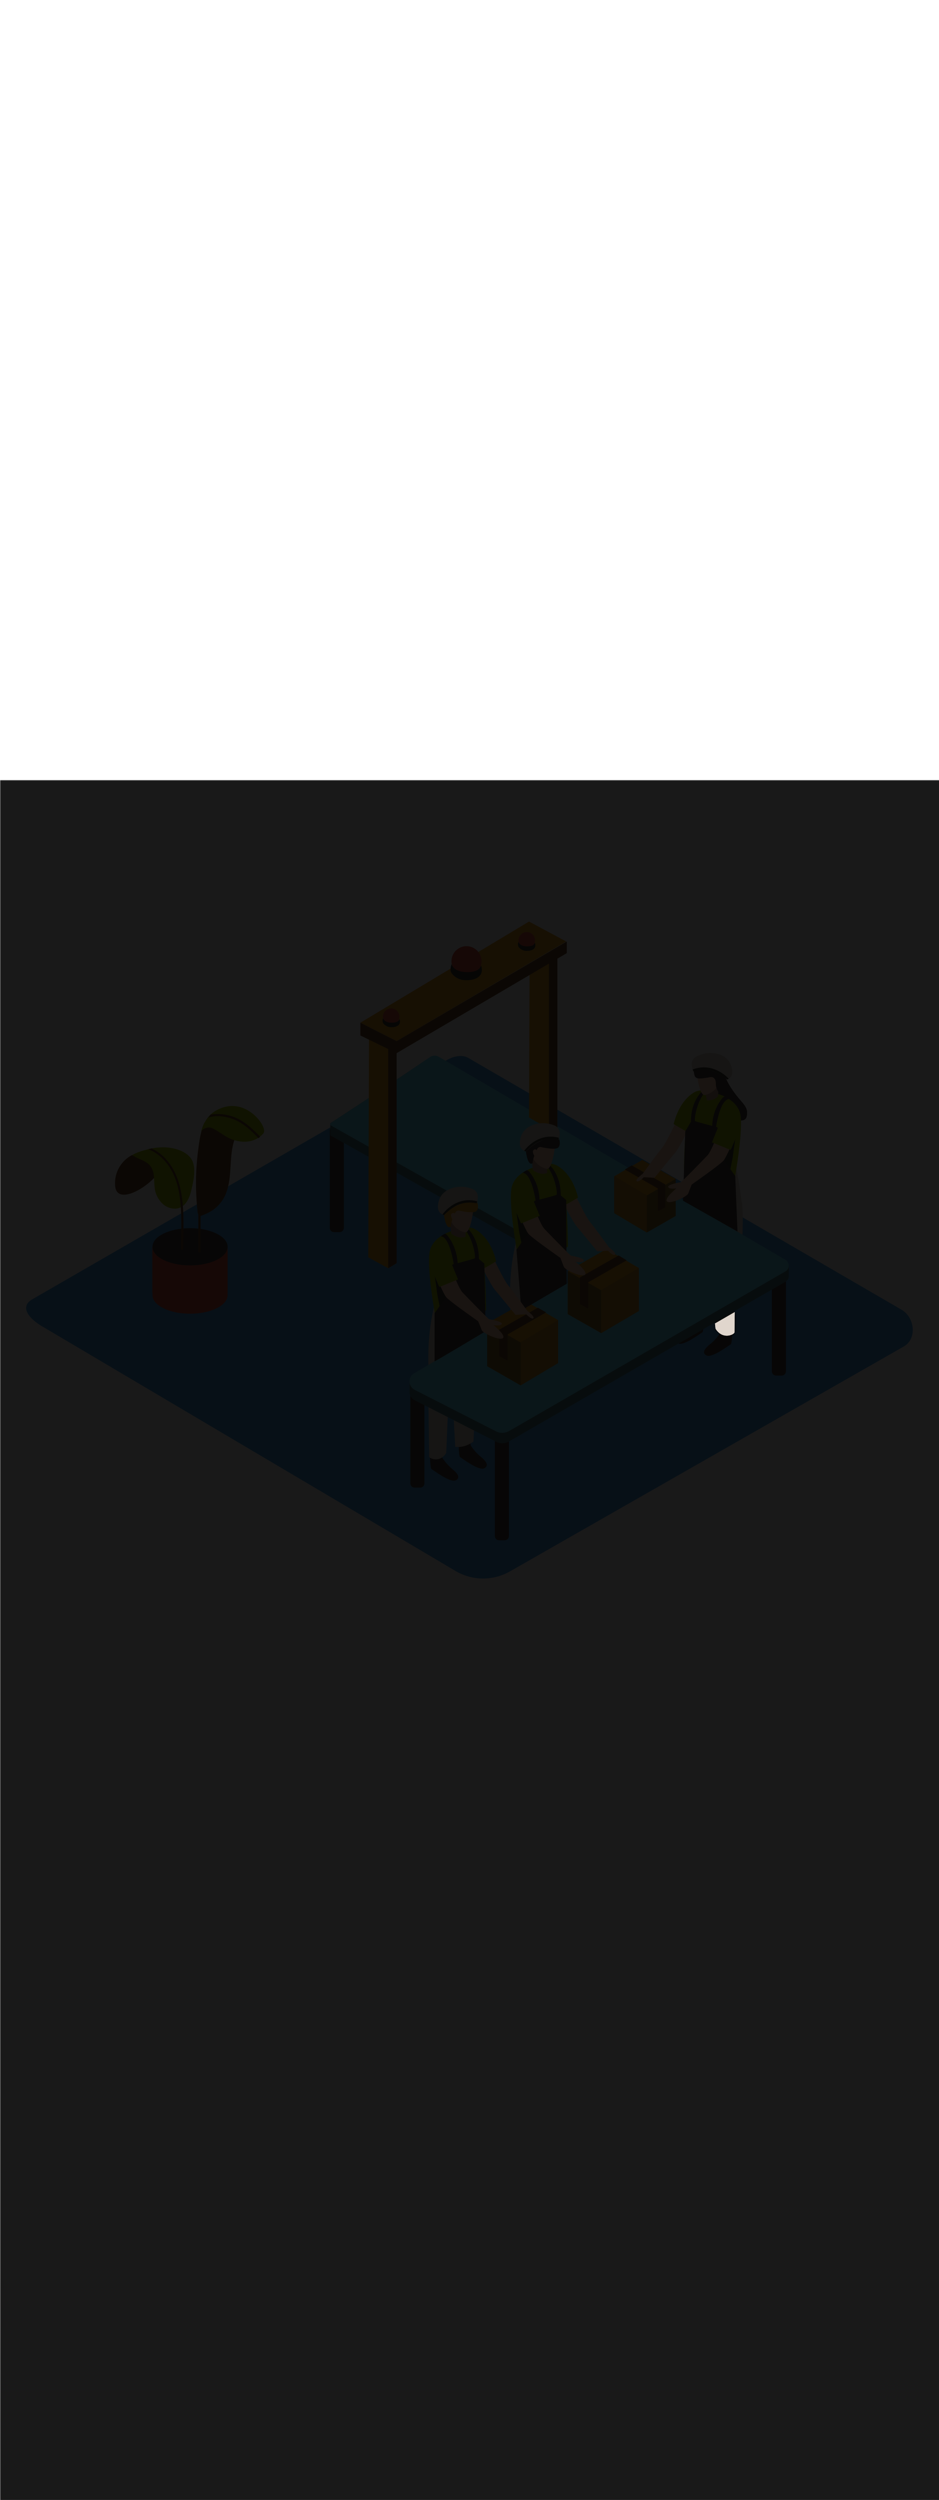 <ns0:svg xmlns:ns0="http://www.w3.org/2000/svg" version="1.1" id="Layer_1" x="0px" y="0px" viewBox="0 0 500 500" style="width: 188px;" xml:space="preserve" data-imageid="factory-worker-58" imageName="Factory Worker" class="illustrations_image"><ns0:defs><ns0:mask id="spotlight-mask"><ns0:rect x="0" y="0" width="100%" height="100%" fill="white" opacity="0.9" /><ns0:style type="text/css" fill="black" /><ns0:style type="text/css" style="" fill="black" /><ns0:path class="st2_factory-worker-58" d="M 380.736 289.238 L 380.781 289.657 L 380.825 290.076 L 380.914 290.914 L 380.958 291.334 L 381.003 291.753 L 381.01 291.801 L 381.023 291.849 L 381.04 291.895 L 381.061 291.939 L 381.083 291.976 L 381.083 291.976 L 381.196 292.146 L 381.201 292.154 L 381.315 292.319 L 381.32 292.327 L 381.435 292.486 L 381.441 292.494 L 381.556 292.648 L 381.562 292.656 L 381.678 292.805 L 381.685 292.813 L 381.802 292.957 L 381.808 292.965 L 381.926 293.104 L 381.933 293.112 L 382.052 293.247 L 382.059 293.254 L 382.178 293.384 L 382.186 293.392 L 382.306 293.516 L 382.313 293.524 L 382.434 293.644 L 382.442 293.652 L 382.563 293.767 L 382.571 293.775 L 382.693 293.885 L 382.701 293.893 L 382.823 293.999 L 382.832 294.007 L 382.954 294.109 L 382.963 294.116 L 383.086 294.213 L 383.095 294.22 L 383.219 294.314 L 383.228 294.321 L 383.352 294.41 L 383.361 294.417 L 383.485 294.502 L 383.495 294.508 L 383.619 294.589 L 383.629 294.595 L 383.753 294.672 L 383.763 294.678 L 383.887 294.751 L 383.898 294.757 L 384.022 294.826 L 384.032 294.832 L 384.157 294.898 L 384.167 294.903 L 384.292 294.965 L 384.302 294.97 L 384.427 295.028 L 384.437 295.033 L 384.562 295.087 L 384.573 295.092 L 384.697 295.143 L 384.708 295.147 L 384.832 295.195 L 384.842 295.199 L 384.966 295.243 L 384.977 295.247 L 385.1 295.288 L 385.111 295.291 L 385.235 295.329 L 385.245 295.332 L 385.368 295.366 L 385.379 295.369 L 385.502 295.401 L 385.512 295.404 L 385.634 295.432 L 385.645 295.434 L 385.767 295.46 L 385.777 295.462 L 385.898 295.485 L 385.909 295.487 L 386.029 295.506 L 386.04 295.508 L 386.159 295.525 L 386.17 295.527 L 386.289 295.541 L 386.299 295.542 L 386.417 295.554 L 386.428 295.555 L 386.545 295.564 L 386.555 295.565 L 386.672 295.572 L 386.682 295.572 L 386.798 295.577 L 386.808 295.577 L 386.923 295.579 L 386.933 295.579 L 387.047 295.579 L 387.056 295.579 L 387.169 295.577 L 387.179 295.577 L 387.291 295.572 L 387.3 295.572 L 387.411 295.566 L 387.42 295.565 L 387.53 295.557 L 387.539 295.556 L 387.648 295.546 L 387.657 295.545 L 387.764 295.533 L 387.773 295.532 L 387.879 295.518 L 387.888 295.517 L 387.993 295.501 L 388.001 295.5 L 388.105 295.483 L 388.113 295.481 L 388.215 295.463 L 388.223 295.461 L 388.324 295.441 L 388.332 295.439 L 388.432 295.418 L 388.44 295.416 L 388.537 295.393 L 388.545 295.391 L 388.641 295.367 L 388.649 295.365 L 388.744 295.34 L 388.751 295.338 L 388.844 295.311 L 388.852 295.309 L 388.943 295.282 L 388.951 295.279 L 389.04 295.251 L 389.047 295.249 L 389.135 295.219 L 389.143 295.217 L 389.229 295.187 L 389.236 295.184 L 389.32 295.153 L 389.327 295.15 L 389.409 295.119 L 389.416 295.116 L 389.497 295.084 L 389.504 295.081 L 389.582 295.048 L 389.589 295.045 L 389.665 295.011 L 389.672 295.008 L 389.746 294.975 L 389.753 294.971 L 389.825 294.937 L 389.832 294.934 L 389.902 294.899 L 389.909 294.896 L 389.977 294.861 L 389.984 294.858 L 390.049 294.823 L 390.056 294.819 L 390.12 294.784 L 390.127 294.78 L 390.188 294.745 L 390.195 294.741 L 390.253 294.706 L 390.261 294.702 L 390.317 294.667 L 390.324 294.662 L 390.378 294.628 L 390.385 294.623 L 390.437 294.588 L 390.445 294.583 L 390.493 294.549 L 390.501 294.543 L 390.547 294.51 L 390.556 294.503 L 390.599 294.47 L 390.608 294.463 L 390.649 294.431 L 390.658 294.423 L 390.696 294.391 L 390.707 294.382 L 390.742 294.351 L 390.752 294.341 L 390.785 294.311 L 390.796 294.299 L 390.826 294.27 L 390.839 294.257 L 390.865 294.228 L 390.879 294.212 L 390.902 294.185 L 390.917 294.166 L 390.938 294.14 L 390.954 294.117 L 390.972 294.091 L 390.99 294.063 L 391.004 294.039 L 391.023 294.004 L 391.034 293.981 L 391.054 293.936 L 391.062 293.914 L 391.08 293.856 L 391.084 293.836 L 391.092 293.799 L 391.096 293.762 L 391.098 293.743 L 391.1 293.702 L 391.1 293.684 L 391.1 293.65 L 391.101 293.602 L 391.101 293.539 L 391.102 293.462 L 391.103 293.371 L 391.104 293.266 L 391.106 293.147 L 391.107 293.016 L 391.109 292.871 L 391.111 292.713 L 391.113 292.542 L 391.115 292.358 L 391.117 292.163 L 391.12 291.955 L 391.122 291.735 L 391.125 291.503 L 391.128 291.26 L 391.131 291.005 L 391.134 290.739 L 391.138 290.462 L 391.141 290.175 L 391.145 289.876 L 391.149 289.568 L 391.153 289.249 L 391.157 288.92 L 391.161 288.581 L 391.165 288.233 L 391.17 287.875 L 391.174 287.509 L 391.179 287.133 L 391.184 286.748 L 391.189 286.354 L 391.194 285.953 L 391.199 285.543 L 391.205 285.125 L 391.21 284.699 L 391.216 284.265 L 391.221 283.824 L 391.227 283.376 L 391.231 283.042 L 390.219 283.627 L 388.733 284.485 L 385.761 286.2 L 384.275 287.057 L 382.789 287.915 L 381.303 288.772 L 380.722 289.108 L 380.736 289.238 Z" id="element_132" fill="black" /><ns0:path class="st2_factory-worker-58" d="M 380.736 289.238 L 380.781 289.657 L 380.825 290.076 L 380.914 290.914 L 380.958 291.334 L 381.003 291.753 L 381.01 291.801 L 381.023 291.849 L 381.04 291.895 L 381.061 291.939 L 381.083 291.976 L 381.083 291.976 L 381.196 292.146 L 381.201 292.154 L 381.315 292.319 L 381.32 292.327 L 381.435 292.486 L 381.441 292.494 L 381.556 292.648 L 381.562 292.656 L 381.678 292.805 L 381.685 292.813 L 381.802 292.957 L 381.808 292.965 L 381.926 293.104 L 381.933 293.112 L 382.052 293.247 L 382.059 293.254 L 382.178 293.384 L 382.186 293.392 L 382.306 293.516 L 382.313 293.524 L 382.434 293.644 L 382.442 293.652 L 382.563 293.767 L 382.571 293.775 L 382.693 293.885 L 382.701 293.893 L 382.823 293.999 L 382.832 294.007 L 382.954 294.109 L 382.963 294.116 L 383.086 294.213 L 383.095 294.22 L 383.219 294.314 L 383.228 294.321 L 383.352 294.41 L 383.361 294.417 L 383.485 294.502 L 383.495 294.508 L 383.619 294.589 L 383.629 294.595 L 383.753 294.672 L 383.763 294.678 L 383.887 294.751 L 383.898 294.757 L 384.022 294.826 L 384.032 294.832 L 384.157 294.898 L 384.167 294.903 L 384.292 294.965 L 384.302 294.97 L 384.427 295.028 L 384.437 295.033 L 384.562 295.087 L 384.573 295.092 L 384.697 295.143 L 384.708 295.147 L 384.832 295.195 L 384.842 295.199 L 384.966 295.243 L 384.977 295.247 L 385.1 295.288 L 385.111 295.291 L 385.235 295.329 L 385.245 295.332 L 385.368 295.366 L 385.379 295.369 L 385.502 295.401 L 385.512 295.404 L 385.634 295.432 L 385.645 295.434 L 385.767 295.46 L 385.777 295.462 L 385.898 295.485 L 385.909 295.487 L 386.029 295.506 L 386.04 295.508 L 386.159 295.525 L 386.17 295.527 L 386.289 295.541 L 386.299 295.542 L 386.417 295.554 L 386.428 295.555 L 386.545 295.564 L 386.555 295.565 L 386.672 295.572 L 386.682 295.572 L 386.798 295.577 L 386.808 295.577 L 386.923 295.579 L 386.933 295.579 L 387.047 295.579 L 387.056 295.579 L 387.169 295.577 L 387.179 295.577 L 387.291 295.572 L 387.3 295.572 L 387.411 295.566 L 387.42 295.565 L 387.53 295.557 L 387.539 295.556 L 387.648 295.546 L 387.657 295.545 L 387.764 295.533 L 387.773 295.532 L 387.879 295.518 L 387.888 295.517 L 387.993 295.501 L 388.001 295.5 L 388.105 295.483 L 388.113 295.481 L 388.215 295.463 L 388.223 295.461 L 388.324 295.441 L 388.332 295.439 L 388.432 295.418 L 388.44 295.416 L 388.537 295.393 L 388.545 295.391 L 388.641 295.367 L 388.649 295.365 L 388.744 295.34 L 388.751 295.338 L 388.844 295.311 L 388.852 295.309 L 388.943 295.282 L 388.951 295.279 L 389.04 295.251 L 389.047 295.249 L 389.135 295.219 L 389.143 295.217 L 389.229 295.187 L 389.236 295.184 L 389.32 295.153 L 389.327 295.15 L 389.409 295.119 L 389.416 295.116 L 389.497 295.084 L 389.504 295.081 L 389.582 295.048 L 389.589 295.045 L 389.665 295.011 L 389.672 295.008 L 389.746 294.975 L 389.753 294.971 L 389.825 294.937 L 389.832 294.934 L 389.902 294.899 L 389.909 294.896 L 389.977 294.861 L 389.984 294.858 L 390.049 294.823 L 390.056 294.819 L 390.12 294.784 L 390.127 294.78 L 390.188 294.745 L 390.195 294.741 L 390.253 294.706 L 390.261 294.702 L 390.317 294.667 L 390.324 294.662 L 390.378 294.628 L 390.385 294.623 L 390.437 294.588 L 390.445 294.583 L 390.493 294.549 L 390.501 294.543 L 390.547 294.51 L 390.556 294.503 L 390.599 294.47 L 390.608 294.463 L 390.649 294.431 L 390.658 294.423 L 390.696 294.391 L 390.707 294.382 L 390.742 294.351 L 390.752 294.341 L 390.785 294.311 L 390.796 294.299 L 390.826 294.27 L 390.839 294.257 L 390.865 294.228 L 390.879 294.212 L 390.902 294.185 L 390.917 294.166 L 390.938 294.14 L 390.954 294.117 L 390.972 294.091 L 390.99 294.063 L 391.004 294.039 L 391.023 294.004 L 391.034 293.981 L 391.054 293.936 L 391.062 293.914 L 391.08 293.856 L 391.084 293.836 L 391.092 293.799 L 391.096 293.762 L 391.098 293.743 L 391.1 293.702 L 391.1 293.684 L 391.1 293.65 L 391.101 293.602 L 391.101 293.539 L 391.102 293.462 L 391.103 293.371 L 391.104 293.266 L 391.106 293.147 L 391.107 293.016 L 391.109 292.871 L 391.111 292.713 L 391.113 292.542 L 391.115 292.358 L 391.117 292.163 L 391.12 291.955 L 391.122 291.735 L 391.125 291.503 L 391.128 291.26 L 391.131 291.005 L 391.134 290.739 L 391.138 290.462 L 391.141 290.175 L 391.145 289.876 L 391.149 289.568 L 391.153 289.249 L 391.157 288.92 L 391.161 288.581 L 391.165 288.233 L 391.17 287.875 L 391.174 287.509 L 391.179 287.133 L 391.184 286.748 L 391.189 286.354 L 391.194 285.953 L 391.199 285.543 L 391.205 285.125 L 391.21 284.699 L 391.216 284.265 L 391.221 283.824 L 391.227 283.376 L 391.231 283.042 L 390.219 283.627 L 388.733 284.485 L 385.761 286.2 L 384.275 287.057 L 382.789 287.915 L 381.303 288.772 L 380.722 289.108 L 380.736 289.238 Z" id="element_132" style="" fill="black" /></ns0:mask></ns0:defs><ns0:style type="text/css">
	.st0_factory-worker-58{fill:#4AA4E8;}
	.st1_factory-worker-58{fill:#473E39;}
	.st2_factory-worker-58{fill:#E0D6CD;}
	.st3_factory-worker-58{opacity:0.63;fill:url(#SVGID_1_);enable-background:new    ;}
	.st4_factory-worker-58{fill:#68E1FD;}
	.st5_factory-worker-58{opacity:0.61;fill:#3A3935;enable-background:new    ;}
	.st6_factory-worker-58{fill:#EDA421;}
	.st7_factory-worker-58{fill:#754C24;}
	.st8_factory-worker-58{fill:#E05342;}
	.st9_factory-worker-58{fill:#3A3935;}
	.st10_factory-worker-58{opacity:0.63;fill:url(#SVGID_00000002357216511214276740000009219274794042331277_);enable-background:new    ;}
	.st11_factory-worker-58{opacity:0.5;fill:#3A3935;enable-background:new    ;}
	.st12_factory-worker-58{opacity:0.2;fill:#3A3935;enable-background:new    ;}
	.st13_factory-worker-58{opacity:0.63;fill:url(#SVGID_00000062879558210823061030000003876816625058579846_);enable-background:new    ;}
	.st14_factory-worker-58{opacity:0.63;fill:url(#SVGID_00000107563316759563581290000009093506711244094644_);enable-background:new    ;}
	.st15_factory-worker-58{fill:#FFC8A9;}
	.st16_factory-worker-58{fill:#A2C609;}
	.st17_factory-worker-58{opacity:0.3;fill:#3A3935;enable-background:new    ;}
	.st18_factory-worker-58{opacity:0.63;fill:url(#SVGID_00000084514778806881865860000017573732512895611789_);enable-background:new    ;}
</ns0:style>
<ns0:path id="field_factory-worker-58" class="st0_factory-worker-58" d="M243,421L23.1,291c-7-3.9-13-10.4-6.2-14.6l220.7-127.2c3.3-2.1,8.3-3.4,11.7-1.4l230.8,134&#10;&#09;c7,4.1,8.3,15.4,1.2,19.5L272,420.7C263.1,426,252,426.1,243,421z" />
<ns0:g id="factory-workers_factory-worker-58">
	<ns0:path class="st1_factory-worker-58" d="M367.8,275.6c0,0,1.1,11,0.5,12.2c-1.4,2.3-3.2,4.3-5.3,5.9c-2.1,1.7-4.9,4.5-1.9,6s12-5.5,12.9-5.9&#10;&#09;&#09;s1-12.4,1-12.4" />
	<ns0:path class="st1_factory-worker-58" d="M383,282c0,0,1.1,11,0.5,12.2c-1.5,2.2-3.3,4.3-5.4,5.9c-2.1,1.7-4.9,4.5-1.9,6s12-5.5,12.9-5.9s1-12.4,1-12.4&#10;&#09;&#09;" />
	<ns0:path class="st2_factory-worker-58" d="M390.9,234.7c0.2,5,0.2,10.1-0.1,15.4c0,0.4,0.1,0.8,0.4,1.1c-0.3,17.3-0.6,42.1-0.6,42.5c0,0.6-5.4,3.7-9.1-2&#10;&#09;&#09;l-4.4-41.5l-0.4,38.2c0,0-6,3.5-9.6-2.8l-2.7-57.9L390.9,234.7z" />
	<ns0:path class="st1_factory-worker-58" d="M371.8,267.1c0,0,1.1,11,0.5,12.2c-1.5,2.3-3.3,4.3-5.3,6c-2.1,1.7-4.9,4.5-1.9,6s12-5.5,12.9-5.9&#10;&#09;&#09;s1-12.4,1-12.4" />
	<ns0:path class="st2_factory-worker-58" d="M380.7,278l2.5-46.6l1.8,43.8c2.2-1.5,4.4-2.9,6.5-4.5c1.1-5.9,2.3-11.8,3.4-17.7c0.3-9.4,1.1-18.9,0.2-28.3&#10;&#09;&#09;l-26.9-5.4l2.7,57.9c2,1.5,4.3,2.5,6.8,2.8C378.7,279.3,379.7,278.7,380.7,278z" />
	<ns0:path class="st1_factory-worker-58" d="M295.1,305.9c0,0-1.1,11-0.5,12.2c1.5,2.2,3.3,4.2,5.3,5.9c2.1,1.7,4.9,4.5,1.9,6s-12-5.5-12.9-5.9&#10;&#09;&#09;s-1-12.3-1-12.3" />
	<ns0:path class="st1_factory-worker-58" d="M280,312.2c0,0-1.1,11-0.5,12.2c1.5,2.3,3.3,4.3,5.3,6c2.1,1.7,4.9,4.5,1.9,6s-12-5.5-12.9-5.9s-1-12.3-1-12.3&#10;&#09;&#09;" />
	<ns0:path class="st2_factory-worker-58" d="M271.7,267.6c-0.2,5,0.2,7.5,0.5,12.8c0,0.4-0.1,0.8-0.4,1.1c0.3,17.3,0.6,42.1,0.6,42.5c0,0.6,5.4,3.7,9.1-2&#10;&#09;&#09;l2.2-51.8l2.6,48.5c3.5,0.4,6.9-0.7,9.7-2.8l2.7-57.9L271.7,267.6z" />
	
		<ns0:linearGradient id="SVGID_1_-factory-worker-58" gradientUnits="userSpaceOnUse" x1="227.899" y1="97.151" x2="407.789" y2="216.521" gradientTransform="matrix(1 0 0 -1 0 502)">
		<ns0:stop offset="0" style="stop-color:#4AA4E8;stop-opacity:0" />
		<ns0:stop offset="0.99" style="stop-color:#754C24" />
	</ns0:linearGradient>
	<ns0:polyline class="st3_factory-worker-58" points="219.4,375.8 268.5,404.5 417.4,313.8 368.6,286.5 &#09;" />
	<ns0:path class="st1_factory-worker-58" d="M251.2,341.9c0,0-1.1,11-0.5,12.2c1.5,2.2,3.3,4.3,5.3,5.9c2.1,1.7,4.9,4.5,1.9,6.1s-12-5.5-12.9-5.9&#10;&#09;&#09;s-0.9-12.3-0.9-12.3" />
	<ns0:path class="st1_factory-worker-58" d="M236,348.3c0,0-1.1,11-0.5,12.2c1.5,2.3,3.3,4.3,5.3,6c2.1,1.7,4.9,4.5,1.9,6s-12-5.5-12.9-5.9s-1-12.3-1-12.3&#10;&#09;&#09;" />
	<ns0:path class="st2_factory-worker-58" d="M228.2,301c-0.2,5-0.2,10.1,0.1,15.4c0,0.4-0.1,0.8-0.4,1.1c0.3,17.3,0.6,42.1,0.6,42.5c0,0.6,5.4,3.7,9.1-2&#10;&#09;&#09;l2.2-51.8l2.6,48.5c3.5,0.4,6.9-0.7,9.7-2.8l2.7-57.9L228.2,301z" />
	<ns0:path class="st1_factory-worker-58" d="M177.9,184.2h2.9c1.3,0,2.3,1,2.3,2.3v51.7c0,1.3-1,2.3-2.3,2.3h-2.9c-1.3,0-2.3-1-2.3-2.3v-51.7&#10;&#09;&#09;C175.6,185.2,176.6,184.2,177.9,184.2z" />
	<ns0:path class="st1_factory-worker-58" d="M220.8,320.1h2.9c1.3,0,2.3,1,2.3,2.3v51.7c0,1.3-1,2.3-2.3,2.3h-2.9c-1.3,0-2.3-1-2.3-2.3v-51.7&#10;&#09;&#09;C218.4,321.2,219.5,320.1,220.8,320.1z" />
	<ns0:path class="st1_factory-worker-58" d="M265.8,344.9h2.9c1.3,0,2.3,1,2.3,2.3v54.9c0,1.3-1,2.3-2.3,2.3h-2.9c-1.3,0-2.3-1-2.3-2.3v-54.9&#10;&#09;&#09;C263.5,346,264.5,344.9,265.8,344.9z" />
	<ns0:path class="st1_factory-worker-58" d="M413.3,257.3h2.9c1.3,0,2.3,1,2.3,2.3v54.9c0,1.3-1,2.3-2.3,2.3h-2.9c-1.3,0-2.3-1-2.3-2.3v-54.9&#10;&#09;&#09;C411,258.3,412,257.3,413.3,257.3z" />
	<ns0:polygon class="st4_factory-worker-58 targetColor" points="420,258.2 420,263.6 417.4,265.6 416.4,259.5 &#09;" style="fill: rgb(104, 225, 253);" />
	<ns0:polygon class="st5_factory-worker-58" points="420,258.2 420,263.6 417.4,265.6 416.4,259.5 &#09;" />
	<ns0:path class="st4_factory-worker-58 targetColor" d="M418.2,260.5L227.1,148.7c-16.9,11.5-34.1,22.7-51.2,33.9v6.4l132.4,74.4c1.7,0.9,2.3,3.1,1.3,4.8&#10;&#09;&#09;c-0.3,0.5-0.7,1-1.3,1.3l-87.6,51.4l-2.6-1.5v5.8c0,0.2,0,0.3,0,0.5v0.8h0.1c0.3,1.5,1.3,2.7,2.6,3.4l43.4,22.1&#10;&#09;&#09;c2.2,1.1,4.8,1,6.9-0.2l147.1-84.9c1.7-1,2.3-3.1,1.3-4.8C419.2,261.3,418.8,260.8,418.2,260.5z" style="fill: rgb(104, 225, 253);" />
	<ns0:path class="st5_factory-worker-58" d="M418.2,260.5L227.1,148.7c-16.9,11.5-34.1,22.7-51.2,33.9v6.4l132.4,74.4c1.7,0.9,2.3,3.1,1.3,4.8&#10;&#09;&#09;c-0.3,0.5-0.7,1-1.3,1.3l-87.6,51.4l-2.6-1.5v5.8c0,0.2,0,0.3,0,0.5v0.8h0.1c0.3,1.5,1.3,2.7,2.6,3.4l43.4,22.1&#10;&#09;&#09;c2.2,1.1,4.8,1,6.9-0.2l147.1-84.9c1.7-1,2.3-3.1,1.3-4.8C419.2,261.3,418.8,260.8,418.2,260.5z" />
	<ns0:path class="st4_factory-worker-58 targetColor" d="M418.2,255.2l-184.6-108c-1.4-0.8-3.1-0.8-4.5,0.1c-17.6,12-35.4,23.7-53.2,35.3v1L308.3,258&#10;&#09;&#09;c1.7,0.9,2.3,3.1,1.3,4.8c-0.3,0.5-0.7,1-1.3,1.3l-87.8,51.5c-2.4,1.4-3.2,4.4-1.8,6.8c0.5,0.8,1.2,1.5,2.1,2l43.4,22.1&#10;&#09;&#09;c2.2,1.1,4.8,1,6.9-0.2l147.1-84.9c1.7-1,2.3-3.1,1.3-4.8C419.2,256,418.8,255.5,418.2,255.2z" style="fill: rgb(104, 225, 253);" />
	<ns0:path class="st6_factory-worker-58" d="M296.8,188.1V93.5L282,97.9l-0.3,81.6C286.7,182.5,291.8,185.1,296.8,188.1z" />
	<ns0:path class="st7_factory-worker-58" d="M296.8,188.1V93.5l-4.5,1.3v90.7C293.8,186.3,295.3,187.2,296.8,188.1z" />
	<ns0:polygon class="st6_factory-worker-58" points="191.9,129.1 211.2,138.9 301.5,85.9 281.7,75.3 &#09;" />
	<ns0:polygon class="st7_factory-worker-58" points="211.2,145.3 301.8,92.1 301.8,85.9 211.2,138.9 &#09;" />
	<ns0:polygon class="st6_factory-worker-58" points="196.5,134.7 196.1,253.9 206.7,259.7 211.2,257 211.2,138.9 &#09;" />
	<ns0:polygon class="st7_factory-worker-58" points="206.7,259.7 206.7,138.9 211.2,141.3 211.2,257 &#09;" />
	<ns0:circle class="st8_factory-worker-58" cx="208.3" cy="125.9" r="4.4" />
	<ns0:path class="st9_factory-worker-58" d="M204,126.7c0,0,0.4,2.3,4.4,2.4c4.2,0.1,4.3-2,4.3-2c0.3,0.7,0.3,1.4,0.2,2.1c-0.3,1.1-1.5,2.3-4.4,2.3&#10;&#09;&#09;c-1.7,0.1-3.3-0.7-4.4-2C203.6,128.6,203.6,127.6,204,126.7z" />
	<ns0:circle class="st8_factory-worker-58" cx="248.4" cy="96.4" r="8" />
	<ns0:path class="st9_factory-worker-58" d="M240.5,97.9c0,0.1,0.7,4.1,7.9,4.3c7.5,0.2,7.7-3.6,7.7-3.6c0.5,1.2,0.6,2.5,0.3,3.8c-0.5,1.9-2.7,4.1-8,4.1&#10;&#09;&#09;c-3.1,0.1-6-1.2-7.9-3.7C239.2,100.8,240.5,97.9,240.5,97.9z" />
	<ns0:polygon class="st7_factory-worker-58" points="191.9,129.1 191.9,135.9 211.2,145.3 211.2,138.9 &#09;" />
	<ns0:circle class="st8_factory-worker-58" cx="280.5" cy="85.3" r="4.4" />
	<ns0:path class="st9_factory-worker-58" d="M276.1,86.1c0,0,0.4,2.3,4.4,2.4c4.2,0.1,4.3-2,4.3-2c0.3,0.7,0.3,1.4,0.2,2.1c-0.3,1.1-1.5,2.3-4.4,2.3&#10;&#09;&#09;c-1.7,0.1-3.3-0.7-4.4-2C275.7,88,275.7,87,276.1,86.1z" />
	
		<ns0:linearGradient id="SVGID_00000124131632111508491960000006013261234445777280_-factory-worker-58" gradientUnits="userSpaceOnUse" x1="365.742" y1="249.598" x2="350.792" y2="271.348" gradientTransform="matrix(1 0 0 -1 0 502)">
		<ns0:stop offset="0" style="stop-color:#4AA4E8;stop-opacity:0" />
		<ns0:stop offset="0.99" style="stop-color:#754C24" />
	</ns0:linearGradient>
	<ns0:path style="opacity:0.63;fill:url(#SVGID_00000124131632111508491960000006013261234445777280_);enable-background:new    ;" d="&#10;&#09;&#09;M356.6,227l-18.1,10.6l15.7,9.2l18.1-9.7C367.1,233.6,361.9,230.3,356.6,227z" />
	<ns0:polyline class="st6_factory-worker-58" points="359.8,212.2 359.8,231.9 344.4,240.7 327.1,230.4 327.1,210.8 &#09;" />
	<ns0:polyline class="st11_factory-worker-58" points="359.8,212.2 359.8,231.9 344.4,240.7 327.1,230.4 327.1,210.8 &#09;" />
	<ns0:polygon class="st6_factory-worker-58" points="359.8,212.2 342,202.1 327.1,210.8 344.4,221 &#09;" />
	<ns0:polygon class="st6_factory-worker-58" points="344.4,221 344.4,240.7 327.1,230.4 327.1,210.8 &#09;" />
	<ns0:polygon class="st12_factory-worker-58" points="344.4,221 344.4,240.7 327.1,230.4 327.1,210.8 &#09;" />
	<ns0:polygon class="st7_factory-worker-58" points="354.2,215.1 336.4,205 332.7,207.2 350.3,217.3 350.3,229.4 354.2,227.4 &#09;" />
	
		<ns0:linearGradient id="SVGID_00000163752388722065511110000010695988412360062125_-factory-worker-58" gradientUnits="userSpaceOnUse" x1="301.172" y1="167.238" x2="283.282" y2="193.279" gradientTransform="matrix(1 0 0 -1 0 502)">
		<ns0:stop offset="0" style="stop-color:#4AA4E8;stop-opacity:0" />
		<ns0:stop offset="0.99" style="stop-color:#754C24" />
	</ns0:linearGradient>
	<ns0:path style="opacity:0.63;fill:url(#SVGID_00000163752388722065511110000010695988412360062125_);enable-background:new    ;" d="&#10;&#09;&#09;M290.2,304.3L268.5,317l18.8,11l21.7-11.6C302.7,312.3,296.5,308.3,290.2,304.3z" />
	<ns0:polyline class="st6_factory-worker-58" points="259.4,289 259.4,311.8 277.2,322 297.2,310.1 297.2,287.3 &#09;" />
	<ns0:polyline class="st11_factory-worker-58" points="259.4,289 259.4,311.8 277.2,322 297.2,310.1 297.2,287.3 &#09;" />
	<ns0:polygon class="st6_factory-worker-58" points="259.4,289 280,277.3 297.2,287.3 277.2,299.2 &#09;" />
	<ns0:polygon class="st6_factory-worker-58" points="277.2,299.2 277.2,322 297.2,310.1 297.2,287.3 &#09;" />
	<ns0:polygon class="st12_factory-worker-58" points="277.2,299.2 277.2,322 297.2,310.1 297.2,287.3 &#09;" />
	<ns0:polygon class="st7_factory-worker-58" points="265.8,292.4 286.4,280.7 290.8,283.2 270.3,294.9 270.3,308.9 265.8,306.5 &#09;" />
	
		<ns0:linearGradient id="SVGID_00000065755235189220674860000009540863709748096169_-factory-worker-58" gradientUnits="userSpaceOnUse" x1="344.073" y1="194.965" x2="326.183" y2="220.995" gradientTransform="matrix(1 0 0 -1 0 502)">
		<ns0:stop offset="0" style="stop-color:#4AA4E8;stop-opacity:0" />
		<ns0:stop offset="0.99" style="stop-color:#754C24" />
	</ns0:linearGradient>
	<ns0:path style="opacity:0.63;fill:url(#SVGID_00000065755235189220674860000009540863709748096169_);enable-background:new    ;" d="&#10;&#09;&#09;M333.1,276.6l-21.7,12.7l18.8,11l21.6-11.6C345.6,284.6,339.4,280.5,333.1,276.6z" />
	<ns0:polyline class="st6_factory-worker-58" points="302.3,261.3 302.3,284.1 320.1,294.2 340.2,282.4 340.2,259.6 &#09;" />
	<ns0:polyline class="st11_factory-worker-58" points="302.3,261.3 302.3,284.1 320.1,294.2 340.2,282.4 340.2,259.6 &#09;" />
	<ns0:polygon class="st6_factory-worker-58" points="302.3,261.3 322.9,249.5 340.2,259.6 320.1,271.4 &#09;" />
	<ns0:polygon class="st6_factory-worker-58" points="320.1,271.4 320.1,294.2 340.2,282.4 340.2,259.6 &#09;" />
	<ns0:polygon class="st12_factory-worker-58" points="320.1,271.4 320.1,294.2 340.2,282.4 340.2,259.6 &#09;" />
	<ns0:polygon class="st7_factory-worker-58" points="308.8,264.6 329.4,252.9 333.7,255.5 313.2,267.2 313.2,281.2 308.8,278.8 &#09;" />
	<ns0:path class="st15_factory-worker-58" d="M306.3,220.6c0,0,5.7,11.9,7.8,14.4s10.2,13.6,10.2,13.6s4.1,3,3.2,3.9s-3.8-2.1-3.8-2.1l-5.7,0.3&#10;&#09;&#09;c0,0-8.9-10.9-10.9-13.2s-7.4-13-7.4-13" />
	<ns0:path class="st2_factory-worker-58" d="M274.7,245.7c0,0.1,0,0.2,0,0.3c-1.7,7.1-2.7,14.3-3,21.6c9.5,3.6,20.9-1.1,28.6-8.8L274.7,245.7z" />
	<ns0:path class="st16_factory-worker-58" d="M284.9,205.9c0,0-10,2.4-12.3,10.2s3,36.3,3,36.3s16.1,6.1,26.8-4.3c0,0,0-39.9-6-43.1&#10;&#09;&#09;C291.9,202.6,284.9,205.9,284.9,205.9z" />
	<ns0:path class="st16_factory-worker-58" d="M295.7,204.7c0,0,8.5,2.9,12.1,17.4c0,0-5.9,3.7-8.1,4.5" />
	<ns0:path class="st1_factory-worker-58" d="M301.5,223.4l-2.9-2.4c0-13.1-7.9-17.9-7.9-17.9l-0.8,0.7c5.9,5.9,7,16.4,6.5,16.8s-9.1,2.6-9.1,2.6&#10;&#09;&#09;c-0.1-1.7-0.3-3.4-0.7-5.1c-0.3-1.4-0.8-2.8-1.4-4.2c-0.5-1.1-1-2.2-1.7-3.2c-0.5-0.8-1-1.5-1.6-2.2c-0.2-0.4-0.6-0.6-1-0.8&#10;&#09;&#09;c-0.2-0.1-0.3-0.1-0.5-0.1c-0.7,0.4-1.4,0.8-2.1,1.3c4.9,0.4,6.9,14.8,6.9,14.8s-2.5,0.2-1.6,7.1s-8.6,19-8.6,19l2.6,32.3&#10;&#09;&#09;l24.1-14.1L301.5,223.4z" />
	<ns0:path class="st9_factory-worker-58" d="M281.6,236.6l-7.3-11.9l0.3,3.5c0,0,0.1,0.1,0.1,0.2c0.7,3.6,1.5,10.7,1.7,11.7l1.2,6l4.6-6.6L281.6,236.6z" />
	<ns0:path class="st15_factory-worker-58" d="M284.9,228.4c0,0,2.9,8.2,5.1,10.5s13.6,14,14,14.1s7.2,1.2,6.9,2.6s-4.4,0.7-4.4,0.7s6.4,5.1,5.1,6.8&#10;&#09;&#09;s-10.7-2.3-11.4-4.2s-1.8-4.7-1.8-4.7s-15.5-10.8-17.1-12.9s-5.4-11.3-5.4-11.3S279.7,225.8,284.9,228.4z" />
	<ns0:path class="st16_factory-worker-58" d="M273.1,225.6c0,0,4.1,10,4.3,10.2s9-3.7,10-3.9l-4.6-11.3" />
	<ns0:path class="st15_factory-worker-58" d="M287.3,209.2c1.3,0.4,2.7,0.3,4-0.1v-6.7l-8.1-1.2l0.5,6.2C284.8,208.3,286,208.9,287.3,209.2z" />
	<ns0:path class="st17_factory-worker-58" d="M287.3,209.2c1.3,0.4,2.7,0.3,4-0.1v-6.7l-8.1-1.2l0.5,6.2C284.8,208.3,286,208.9,287.3,209.2z" />
	<ns0:path class="st15_factory-worker-58" d="M295.6,192.9c0.3,0.3-1.3,14.1-4.3,13.9s-8.4-4-8.4-9.4S291.9,188.2,295.6,192.9z" />
	<ns0:path class="st1_factory-worker-58" d="M291.1,186.7c-7.9-0.9-11.4,4.4-11.3,8s1.1,9.3,3,9.4c0.3,0,0.5-0.1,0.8-0.2c0.1-1.4,0.4-2.7,0.9-4&#10;&#09;&#09;c-0.5-0.9-1.3-2.5-0.2-3.2c0.4-0.4,1.1-0.3,1.4,0.1c0.1,0.1,0.1,0.1,0.1,0.2c0.1-1,1-1.8,2-1.8c0,0,7.2,1.7,9.2,0.5&#10;&#09;&#09;S298.9,187.6,291.1,186.7z" />
	<ns0:path class="st2_factory-worker-58" d="M287.8,182.6c-4.8,0.4-9.4,2.9-10.6,7.7s0.4,6.6,2.9,7.3c0,0,7.8-8.9,17.1-6.3c0.7,0.2,0.8-2.6,0.8-3&#10;&#09;&#09;c0.2-1.9-0.9-3.8-2.7-4.5C292.9,182.8,290.3,182.4,287.8,182.6z" />
	<ns0:path class="st9_factory-worker-58" d="M280,197.6l-0.9-0.3c0,0,6.8-10.1,18.5-7l-0.3,1.1c-3.3-0.8-6.8-0.5-10,0.8C284.6,193.5,282.1,195.3,280,197.6&#10;&#09;&#09;z" />
	<ns0:path class="st15_factory-worker-58" d="M262.8,254.4c0,0,5.6,11.9,7.8,14.4s10.2,13.6,10.2,13.6s4.1,3,3.2,3.9s-3.8-2.1-3.8-2.1l-5.7,0.3&#10;&#09;&#09;c0,0-8.9-10.9-10.9-13.2s-7.4-13-7.4-13" />
	<ns0:path class="st2_factory-worker-58" d="M231.2,279.5c0,0.1,0,0.2,0,0.3c-1.7,7.1-2.7,14.3-3,21.6c9.5,3.6,20.9-1.1,28.6-8.8L231.2,279.5z" />
	<ns0:path class="st16_factory-worker-58" d="M241.3,239.7c0,0-10,2.4-12.3,10.3s3,36.3,3,36.3s16.1,6.1,26.8-4.3c0,0,0-39.9-6-43.1&#10;&#09;&#09;C248.4,236.4,241.3,239.7,241.3,239.7z" />
	<ns0:path class="st16_factory-worker-58" d="M252.1,238.6c0,0,8.5,2.9,12.1,17.4c0,0-5.9,3.7-8.1,4.5" />
	<ns0:path class="st1_factory-worker-58" d="M257.9,257.2l-2.9-2.4c0-13.1-7.9-17.9-7.9-17.9l-0.8,0.7c5.9,5.9,7,16.4,6.5,16.8s-9.1,2.6-9.1,2.6&#10;&#09;&#09;c-0.1-1.7-0.3-3.4-0.8-5.1c-0.3-1.4-0.8-2.8-1.4-4.2c-0.5-1.1-1-2.2-1.7-3.2c-0.5-0.8-1-1.5-1.6-2.2c-0.2-0.4-0.6-0.6-0.9-0.8&#10;&#09;&#09;c-0.2-0.1-0.3-0.1-0.5-0.1c-0.7,0.4-1.4,0.8-2.1,1.3c4.9,0.4,6.9,14.8,6.9,14.8s-2.5,0.2-1.6,7.1s-8.6,19-8.6,19v25.6&#10;&#09;&#09;c-0.6,0.7,27.2-16,27.2-16L257.9,257.2z" />
	<ns0:path class="st9_factory-worker-58" d="M238.1,270.4l-7.3-11.9l0.3,3.5c0,0.1,0,0.1,0.1,0.2c0.7,3.6,1.5,10.7,1.7,11.7l1.2,6l4.6-6.6L238.1,270.4z" />
	<ns0:path class="st15_factory-worker-58" d="M241.3,262.2c0,0,2.9,8.2,5.1,10.5s13.6,14,14,14.1s7.2,1.2,6.8,2.5s-4.4,0.7-4.4,0.7s6.4,5.1,5.1,6.8&#10;&#09;&#09;s-10.7-2.3-11.4-4.2s-1.9-4.7-1.9-4.7s-15.5-10.8-17.1-12.9s-5.4-11.3-5.4-11.3S236.1,259.7,241.3,262.2z" />
	<ns0:path class="st16_factory-worker-58" d="M229.6,259.4c0,0,4.1,10,4.3,10.2s9-3.7,10-3.9l-4.6-11.3" />
	<ns0:path class="st15_factory-worker-58" d="M243.8,243.1c1.3,0.4,2.7,0.3,4.1-0.1v-6.7l-8.1-1.2l0.5,6.2C241.3,242.1,242.5,242.7,243.8,243.1z" />
	<ns0:path class="st17_factory-worker-58" d="M243.8,243.1c1.3,0.4,2.7,0.3,4.1-0.1v-6.7l-8.1-1.2l0.5,6.2C241.3,242.1,242.5,242.7,243.8,243.1z" />
	<ns0:path class="st15_factory-worker-58" d="M252.1,226.7c0.3,0.3-1.3,14.1-4.3,13.9s-8.4-4-8.4-9.4S248.4,222,252.1,226.7z" />
	<ns0:path class="st6_factory-worker-58" d="M247.5,220.5c-7.9-0.9-11.4,4.4-11.3,8s1.1,9.3,3,9.4c0.3,0,0.5-0.1,0.8-0.2c0.1-1.4,0.4-2.7,0.9-4&#10;&#09;&#09;c-0.5-0.9-1.3-2.5-0.2-3.2c0.4-0.3,1.1-0.3,1.4,0.1c0,0.1,0.1,0.1,0.1,0.2c0.1-1,1-1.8,2-1.8c0,0,7.2,1.7,9.2,0.5&#10;&#09;&#09;S255.4,221.4,247.5,220.5z" />
	<ns0:path class="st2_factory-worker-58" d="M244.2,216.4c-4.8,0.4-9.4,2.9-10.6,7.7s0.4,6.6,2.9,7.3c0,0,7.8-8.9,17.1-6.3c0.7,0.2,0.8-2.6,0.8-3&#10;&#09;&#09;c0.2-1.9-0.9-3.8-2.7-4.5C249.3,216.6,246.8,216.2,244.2,216.4z" />
	<ns0:path class="st9_factory-worker-58" d="M236.5,231.4l-0.9-0.3c0,0,6.8-10.1,18.5-7l-0.3,1.1c-3.3-0.8-6.8-0.5-10,0.8&#10;&#09;&#09;C241.1,227.3,238.6,229.2,236.5,231.4z" />
	<ns0:path class="st1_factory-worker-58" d="M386.5,158.5c0,0,1,3.2,5.1,8.6s7.1,6.9,6,11.9s-11.1-0.2-16.1-0.6s-6-8.1-5.4-11.8" />
	<ns0:path class="st15_factory-worker-58" d="M360.2,181.5c0,0-5.6,11.9-7.8,14.4s-10.2,13.6-10.2,13.6s-4.1,3-3.2,3.9s3.8-2.1,3.8-2.1l5.7,0.3&#10;&#09;&#09;c0,0,8.9-10.9,10.9-13.2s7.4-13,7.4-13" />
	<ns0:path class="st2_factory-worker-58" d="M366.2,219.7l25.8-13.3c1.5,7.2,2.6,14.5,3.3,21.8C385.8,232.3,374,227.5,366.2,219.7z" />
	<ns0:path class="st16_factory-worker-58" d="M381.7,166.8c0,0,10,2.4,12.3,10.2s-3,36.3-3,36.3s-16.1,6.1-26.8-4.3c0,0,0-39.9,6-43.1&#10;&#09;&#09;C374.6,163.6,381.7,166.8,381.7,166.8z" />
	<ns0:path class="st16_factory-worker-58" d="M370.8,165.6c0,0-8.4,2.9-12.1,17.4c0,0,5.9,3.7,8.1,4.5" />
	<ns0:path class="st1_factory-worker-58" d="M364.9,186.9l3-5.1c0-13.1,7.9-17.9,7.9-17.9l0.8,0.7c-5.9,5.9-7,16.4-6.5,16.8s9.1,2.6,9.1,2.6&#10;&#09;&#09;c0.1-1.7,0.3-3.4,0.7-5.1c0.3-1.4,0.8-2.8,1.4-4.2c0.5-1.1,1-2.2,1.7-3.2c0.5-0.8,1-1.5,1.6-2.2c0.2-0.4,0.6-0.6,1-0.8&#10;&#09;&#09;c0.1,0,0.4-0.1,0.5-0.1c0.7,0.4,1.4,0.8,2.1,1.3c-4.9,0.4-6.9,14.8-6.9,14.8s2.5,0.2,1.6,7.1s8.6,19,8.6,19l1.2,29.6l-29-16.4&#10;&#09;&#09;L364.9,186.9z" />
	<ns0:path class="st15_factory-worker-58" d="M374.7,163.3L374.7,163.3c0.2,0.3,0.4,0.5,0.4,0.8c0.5,2.1,0.9,4.2,1.3,6.3c0.8,0.1,1.6,0,2.4-0.2&#10;&#09;&#09;c1.3-0.3,2.5-1,3.5-1.9l0.5-6.2L374.7,163.3z" />
	<ns0:path class="st17_factory-worker-58" d="M374.7,163.3L374.7,163.3c0.2,0.3,0.4,0.5,0.4,0.8c0.5,2.1,0.9,4.2,1.3,6.3c0.8,0.1,1.6,0,2.4-0.2&#10;&#09;&#09;c1.3-0.3,2.5-1,3.5-1.9l0.5-6.2L374.7,163.3z" />
	<ns0:path class="st15_factory-worker-58" d="M370.9,153.8c-0.3,0.3,1.3,14.1,4.3,13.8s8.4-4,8.4-9.4S374.6,149.1,370.9,153.8z" />
	<ns0:path class="st9_factory-worker-58" d="M384.9,197.5l7.3-11.9l-0.3,3.5c0,0.1-0.1,0.1-0.1,0.2c-0.7,3.6-1.5,10.7-1.7,11.7l-1.2,6l-4.6-6.6&#10;&#09;&#09;L384.9,197.5z" />
	<ns0:path class="st15_factory-worker-58" d="M381.7,189.3c0,0-2.9,8.2-5.1,10.5s-13.6,14-14,14.1s-7.2,1.2-6.8,2.6s4.4,0.7,4.4,0.7s-6.4,5.1-5.1,6.9&#10;&#09;&#09;s10.7-2.3,11.4-4.2s1.8-4.7,1.8-4.7s15.5-10.8,17.1-12.9s5.4-11.2,5.4-11.2S386.8,186.8,381.7,189.3z" />
	<ns0:path class="st16_factory-worker-58" d="M393.4,186.5c0,0-4.1,10-4.3,10.2s-9-3.7-10-3.9l4.6-11.3" />
	<ns0:path class="st1_factory-worker-58" d="M386.7,155.7c0-3.6-3.5-8.9-11.3-8c-2.1,0.1-4.1,1.1-5.6,2.6c0,0.6-0.1,1.1-0.1,1.7c-0.1,0.1-0.2,0.3-0.2,0.5&#10;&#09;&#09;c0,1.4-0.2,3.7,0.5,5c0,0.2,0.1,0.3,0.2,0.4c0.9,1.1,2.5,0.9,3.8,0.8c1-0.1,1.9-0.3,2.9-0.4c1.5-0.3,3-0.8,4,1.3&#10;&#09;&#09;c0.2,0.7,0.3,1.5,0.3,2.3c0,1.5,0.6,3,1.5,4.2c0.5,0.6,1.4-0.3,0.9-0.9c0,0-0.1-0.1-0.1-0.1h0.1C385.6,165,386.7,159.3,386.7,155.7&#10;&#09;&#09;z" />
	<ns0:path class="st2_factory-worker-58" d="M377.8,145.2c4.8-0.1,9.7,1.8,11.4,6.5s0.3,6.6-2,7.6c0,0-8.7-8-17.7-4.4c-0.6,0.3-1.1-2.6-1.1-2.9&#10;&#09;&#09;c-0.4-1.9,0.5-3.8,2.2-4.8C372.8,146,375.3,145.3,377.8,145.2z" />
	<ns0:path class="st9_factory-worker-58" d="M387.2,159.3l0.8-0.4c0,0-7.9-9.2-19.2-4.9l0.5,1.1c3.2-1.2,6.8-1.3,10.1-0.3&#10;&#09;&#09;C382.2,155.8,384.8,157.3,387.2,159.3z" />
</ns0:g>
<ns0:g id="plant_factory-worker-58">
	
		<ns0:linearGradient id="SVGID_00000003812231763729820960000014645287591334753443_-factory-worker-58" gradientUnits="userSpaceOnUse" x1="60.289" y1="206.676" x2="88.219" y2="224.586" gradientTransform="matrix(1 0 0 -1 0 502)">
		<ns0:stop offset="0" style="stop-color:#4AA4E8;stop-opacity:0" />
		<ns0:stop offset="0.99" style="stop-color:#754C24" />
	</ns0:linearGradient>
	<ns0:path style="opacity:0.63;fill:url(#SVGID_00000003812231763729820960000014645287591334753443_);enable-background:new    ;" d="&#10;&#09;&#09;M68.8,307.1l49.6-28.1l-31.2-17.8l-50,27.9C47.8,295,58.3,301.1,68.8,307.1z" />
	<ns0:polyline class="st8_factory-worker-58" points="81.1,248.3 81.1,273 121.2,273 121.2,248.3 &#09;" />
	<ns0:ellipse class="st1_factory-worker-58" cx="101.2" cy="248.3" rx="20" ry="9.9" />
	<ns0:ellipse class="st8_factory-worker-58" cx="101.2" cy="274" rx="20" ry="9.9" />
	<ns0:path class="st7_factory-worker-58" d="M123.6,190.7c-4.2-1.7-10.1-7.5-15.2-7.3c-1.9,4.8-2.5,10.4-3.1,15.2c-1,8.4-1.2,16.9-0.6,25.4&#10;&#09;&#09;c0.1,1.9,0.3,3.8,0.5,5.6c0,0.6,0.2,1.1,0.4,1.6v19.6c0,0.3,0.3,0.6,0.6,0.6c0.3,0,0.6-0.3,0.6-0.6c0-6.3,0-12.6,0-18.9&#10;&#09;&#09;c2-0.7,3.9-1.5,5.7-2.6c3.8-2.4,6.6-5.9,8.1-10.1c3.2-9,1.2-19.1,4.3-28C124.5,191,124.1,190.9,123.6,190.7z" />
	<ns0:path class="st16_factory-worker-58" d="M114.9,175.9c-2.4,1.4-4.4,3.4-5.7,5.9c-0.4,0.5-0.7,1.1-0.9,1.7l-0.2,0.4l0,0c-0.4,1-0.7,2.1-1,3.1&#10;&#09;&#09;c0.5-0.8,1.2-1.4,2.1-1.7c1.1-0.5,2.2-0.6,3.3-0.3c1.1,0.4,2.1,1,3.1,1.6c1.4,0.9,2.8,1.8,4.2,2.7c6.6,4.2,15.5,4.6,20.6-1.5&#10;&#09;&#09;c0.1-0.2,0.1-0.5,0.2-0.7C141.5,183,129.6,167.4,114.9,175.9z" />
	<ns0:path class="st7_factory-worker-58" d="M137.6,190.5l0.8-0.6c0-0.2,0-0.3-0.2-0.5c-4-4.1-8.3-8.2-13.8-10.2c-3.9-1.5-8.2-1.9-12.3-1.2&#10;&#09;&#09;c-0.4,0.5-0.8,1.1-1.2,1.6c4.5-1.5,10.1-0.6,14.2,1.2c4.9,2.1,8.7,5.8,12.3,9.5C137.4,190.4,137.5,190.5,137.6,190.5z" />
	<ns0:path class="st7_factory-worker-58" d="M70.3,199.5c-5.9,3.1-9.5,9.4-9,16.1c0.5,11.8,20,0.3,25.1-9.7s6,4.2,6,4.2" />
	<ns0:path class="st16_factory-worker-58" d="M87.9,195.4c-3.7-0.1-7.3,0.4-10.8,1.5c-2.4,0.6-4.6,1.4-6.7,2.6c1.2,0.8,2.5,1.5,3.9,2.1&#10;&#09;&#09;c2.4,1,5,2.2,6.3,4.5c0.3,0.6,0.6,1.2,0.8,1.8c1.2,3.9,0.2,8.6,1.8,12.5c1.7,4.1,4.9,7.4,9.5,7.6c5.5,0.3,8-4.9,9.1-9.5&#10;&#09;&#09;s2.6-10.8,0.8-15.5C100.4,197.6,93.1,195.6,87.9,195.4z" />
	<ns0:path class="st7_factory-worker-58" d="M95.1,213.8c-2.3-7.5-7.2-14.5-14.3-17.8h-0.3l-0.3,0.1l-1.3,0.3c8.3,3.1,13.6,11.3,15.7,19.7&#10;&#09;&#09;c2.7,10.7,1.8,22.4,1.8,33.3c0,0.3,0.3,0.5,0.7,0.5c0.3,0,0.5-0.2,0.5-0.5C97.5,237.7,98.6,225.2,95.1,213.8z" />
</ns0:g>
<ns0:rect x="0" y="0" width="100%" height="100%" fill="black" mask="url(#spotlight-mask)" /><ns0:g id="highlighted-segment"><ns0:style type="text/css" /><ns0:style type="text/css" style="">
	.st0_factory-worker-58{fill:#4AA4E8;}
	.st1_factory-worker-58{fill:#473E39;}
	.st2_factory-worker-58{fill:#E0D6CD;}
	.st3_factory-worker-58{opacity:0.63;fill:url(#SVGID_1_);enable-background:new    ;}
	.st4_factory-worker-58{fill:#68E1FD;}
	.st5_factory-worker-58{opacity:0.61;fill:#3A3935;enable-background:new    ;}
	.st6_factory-worker-58{fill:#EDA421;}
	.st7_factory-worker-58{fill:#754C24;}
	.st8_factory-worker-58{fill:#E05342;}
	.st9_factory-worker-58{fill:#3A3935;}
	.st10_factory-worker-58{opacity:0.63;fill:url(#SVGID_00000002357216511214276740000009219274794042331277_);enable-background:new    ;}
	.st11_factory-worker-58{opacity:0.5;fill:#3A3935;enable-background:new    ;}
	.st12_factory-worker-58{opacity:0.2;fill:#3A3935;enable-background:new    ;}
	.st13_factory-worker-58{opacity:0.63;fill:url(#SVGID_00000062879558210823061030000003876816625058579846_);enable-background:new    ;}
	.st14_factory-worker-58{opacity:0.63;fill:url(#SVGID_00000107563316759563581290000009093506711244094644_);enable-background:new    ;}
	.st15_factory-worker-58{fill:#FFC8A9;}
	.st16_factory-worker-58{fill:#A2C609;}
	.st17_factory-worker-58{opacity:0.3;fill:#3A3935;enable-background:new    ;}
	.st18_factory-worker-58{opacity:0.63;fill:url(#SVGID_00000084514778806881865860000017573732512895611789_);enable-background:new    ;}
</ns0:style><ns0:path class="st2_factory-worker-58" d="M 380.736 289.238 L 380.781 289.657 L 380.825 290.076 L 380.914 290.914 L 380.958 291.334 L 381.003 291.753 L 381.01 291.801 L 381.023 291.849 L 381.04 291.895 L 381.061 291.939 L 381.083 291.976 L 381.083 291.976 L 381.196 292.146 L 381.201 292.154 L 381.315 292.319 L 381.32 292.327 L 381.435 292.486 L 381.441 292.494 L 381.556 292.648 L 381.562 292.656 L 381.678 292.805 L 381.685 292.813 L 381.802 292.957 L 381.808 292.965 L 381.926 293.104 L 381.933 293.112 L 382.052 293.247 L 382.059 293.254 L 382.178 293.384 L 382.186 293.392 L 382.306 293.516 L 382.313 293.524 L 382.434 293.644 L 382.442 293.652 L 382.563 293.767 L 382.571 293.775 L 382.693 293.885 L 382.701 293.893 L 382.823 293.999 L 382.832 294.007 L 382.954 294.109 L 382.963 294.116 L 383.086 294.213 L 383.095 294.22 L 383.219 294.314 L 383.228 294.321 L 383.352 294.41 L 383.361 294.417 L 383.485 294.502 L 383.495 294.508 L 383.619 294.589 L 383.629 294.595 L 383.753 294.672 L 383.763 294.678 L 383.887 294.751 L 383.898 294.757 L 384.022 294.826 L 384.032 294.832 L 384.157 294.898 L 384.167 294.903 L 384.292 294.965 L 384.302 294.97 L 384.427 295.028 L 384.437 295.033 L 384.562 295.087 L 384.573 295.092 L 384.697 295.143 L 384.708 295.147 L 384.832 295.195 L 384.842 295.199 L 384.966 295.243 L 384.977 295.247 L 385.1 295.288 L 385.111 295.291 L 385.235 295.329 L 385.245 295.332 L 385.368 295.366 L 385.379 295.369 L 385.502 295.401 L 385.512 295.404 L 385.634 295.432 L 385.645 295.434 L 385.767 295.46 L 385.777 295.462 L 385.898 295.485 L 385.909 295.487 L 386.029 295.506 L 386.04 295.508 L 386.159 295.525 L 386.17 295.527 L 386.289 295.541 L 386.299 295.542 L 386.417 295.554 L 386.428 295.555 L 386.545 295.564 L 386.555 295.565 L 386.672 295.572 L 386.682 295.572 L 386.798 295.577 L 386.808 295.577 L 386.923 295.579 L 386.933 295.579 L 387.047 295.579 L 387.056 295.579 L 387.169 295.577 L 387.179 295.577 L 387.291 295.572 L 387.3 295.572 L 387.411 295.566 L 387.42 295.565 L 387.53 295.557 L 387.539 295.556 L 387.648 295.546 L 387.657 295.545 L 387.764 295.533 L 387.773 295.532 L 387.879 295.518 L 387.888 295.517 L 387.993 295.501 L 388.001 295.5 L 388.105 295.483 L 388.113 295.481 L 388.215 295.463 L 388.223 295.461 L 388.324 295.441 L 388.332 295.439 L 388.432 295.418 L 388.44 295.416 L 388.537 295.393 L 388.545 295.391 L 388.641 295.367 L 388.649 295.365 L 388.744 295.34 L 388.751 295.338 L 388.844 295.311 L 388.852 295.309 L 388.943 295.282 L 388.951 295.279 L 389.04 295.251 L 389.047 295.249 L 389.135 295.219 L 389.143 295.217 L 389.229 295.187 L 389.236 295.184 L 389.32 295.153 L 389.327 295.15 L 389.409 295.119 L 389.416 295.116 L 389.497 295.084 L 389.504 295.081 L 389.582 295.048 L 389.589 295.045 L 389.665 295.011 L 389.672 295.008 L 389.746 294.975 L 389.753 294.971 L 389.825 294.937 L 389.832 294.934 L 389.902 294.899 L 389.909 294.896 L 389.977 294.861 L 389.984 294.858 L 390.049 294.823 L 390.056 294.819 L 390.12 294.784 L 390.127 294.78 L 390.188 294.745 L 390.195 294.741 L 390.253 294.706 L 390.261 294.702 L 390.317 294.667 L 390.324 294.662 L 390.378 294.628 L 390.385 294.623 L 390.437 294.588 L 390.445 294.583 L 390.493 294.549 L 390.501 294.543 L 390.547 294.51 L 390.556 294.503 L 390.599 294.47 L 390.608 294.463 L 390.649 294.431 L 390.658 294.423 L 390.696 294.391 L 390.707 294.382 L 390.742 294.351 L 390.752 294.341 L 390.785 294.311 L 390.796 294.299 L 390.826 294.27 L 390.839 294.257 L 390.865 294.228 L 390.879 294.212 L 390.902 294.185 L 390.917 294.166 L 390.938 294.14 L 390.954 294.117 L 390.972 294.091 L 390.99 294.063 L 391.004 294.039 L 391.023 294.004 L 391.034 293.981 L 391.054 293.936 L 391.062 293.914 L 391.08 293.856 L 391.084 293.836 L 391.092 293.799 L 391.096 293.762 L 391.098 293.743 L 391.1 293.702 L 391.1 293.684 L 391.1 293.65 L 391.101 293.602 L 391.101 293.539 L 391.102 293.462 L 391.103 293.371 L 391.104 293.266 L 391.106 293.147 L 391.107 293.016 L 391.109 292.871 L 391.111 292.713 L 391.113 292.542 L 391.115 292.358 L 391.117 292.163 L 391.12 291.955 L 391.122 291.735 L 391.125 291.503 L 391.128 291.26 L 391.131 291.005 L 391.134 290.739 L 391.138 290.462 L 391.141 290.175 L 391.145 289.876 L 391.149 289.568 L 391.153 289.249 L 391.157 288.92 L 391.161 288.581 L 391.165 288.233 L 391.17 287.875 L 391.174 287.509 L 391.179 287.133 L 391.184 286.748 L 391.189 286.354 L 391.194 285.953 L 391.199 285.543 L 391.205 285.125 L 391.21 284.699 L 391.216 284.265 L 391.221 283.824 L 391.227 283.376 L 391.231 283.042 L 390.219 283.627 L 388.733 284.485 L 385.761 286.2 L 384.275 287.057 L 382.789 287.915 L 381.303 288.772 L 380.722 289.108 L 380.736 289.238 Z" id="element_132" /><ns0:path class="st2_factory-worker-58" d="M 380.736 289.238 L 380.781 289.657 L 380.825 290.076 L 380.914 290.914 L 380.958 291.334 L 381.003 291.753 L 381.01 291.801 L 381.023 291.849 L 381.04 291.895 L 381.061 291.939 L 381.083 291.976 L 381.083 291.976 L 381.196 292.146 L 381.201 292.154 L 381.315 292.319 L 381.32 292.327 L 381.435 292.486 L 381.441 292.494 L 381.556 292.648 L 381.562 292.656 L 381.678 292.805 L 381.685 292.813 L 381.802 292.957 L 381.808 292.965 L 381.926 293.104 L 381.933 293.112 L 382.052 293.247 L 382.059 293.254 L 382.178 293.384 L 382.186 293.392 L 382.306 293.516 L 382.313 293.524 L 382.434 293.644 L 382.442 293.652 L 382.563 293.767 L 382.571 293.775 L 382.693 293.885 L 382.701 293.893 L 382.823 293.999 L 382.832 294.007 L 382.954 294.109 L 382.963 294.116 L 383.086 294.213 L 383.095 294.22 L 383.219 294.314 L 383.228 294.321 L 383.352 294.41 L 383.361 294.417 L 383.485 294.502 L 383.495 294.508 L 383.619 294.589 L 383.629 294.595 L 383.753 294.672 L 383.763 294.678 L 383.887 294.751 L 383.898 294.757 L 384.022 294.826 L 384.032 294.832 L 384.157 294.898 L 384.167 294.903 L 384.292 294.965 L 384.302 294.97 L 384.427 295.028 L 384.437 295.033 L 384.562 295.087 L 384.573 295.092 L 384.697 295.143 L 384.708 295.147 L 384.832 295.195 L 384.842 295.199 L 384.966 295.243 L 384.977 295.247 L 385.1 295.288 L 385.111 295.291 L 385.235 295.329 L 385.245 295.332 L 385.368 295.366 L 385.379 295.369 L 385.502 295.401 L 385.512 295.404 L 385.634 295.432 L 385.645 295.434 L 385.767 295.46 L 385.777 295.462 L 385.898 295.485 L 385.909 295.487 L 386.029 295.506 L 386.04 295.508 L 386.159 295.525 L 386.17 295.527 L 386.289 295.541 L 386.299 295.542 L 386.417 295.554 L 386.428 295.555 L 386.545 295.564 L 386.555 295.565 L 386.672 295.572 L 386.682 295.572 L 386.798 295.577 L 386.808 295.577 L 386.923 295.579 L 386.933 295.579 L 387.047 295.579 L 387.056 295.579 L 387.169 295.577 L 387.179 295.577 L 387.291 295.572 L 387.3 295.572 L 387.411 295.566 L 387.42 295.565 L 387.53 295.557 L 387.539 295.556 L 387.648 295.546 L 387.657 295.545 L 387.764 295.533 L 387.773 295.532 L 387.879 295.518 L 387.888 295.517 L 387.993 295.501 L 388.001 295.5 L 388.105 295.483 L 388.113 295.481 L 388.215 295.463 L 388.223 295.461 L 388.324 295.441 L 388.332 295.439 L 388.432 295.418 L 388.44 295.416 L 388.537 295.393 L 388.545 295.391 L 388.641 295.367 L 388.649 295.365 L 388.744 295.34 L 388.751 295.338 L 388.844 295.311 L 388.852 295.309 L 388.943 295.282 L 388.951 295.279 L 389.04 295.251 L 389.047 295.249 L 389.135 295.219 L 389.143 295.217 L 389.229 295.187 L 389.236 295.184 L 389.32 295.153 L 389.327 295.15 L 389.409 295.119 L 389.416 295.116 L 389.497 295.084 L 389.504 295.081 L 389.582 295.048 L 389.589 295.045 L 389.665 295.011 L 389.672 295.008 L 389.746 294.975 L 389.753 294.971 L 389.825 294.937 L 389.832 294.934 L 389.902 294.899 L 389.909 294.896 L 389.977 294.861 L 389.984 294.858 L 390.049 294.823 L 390.056 294.819 L 390.12 294.784 L 390.127 294.78 L 390.188 294.745 L 390.195 294.741 L 390.253 294.706 L 390.261 294.702 L 390.317 294.667 L 390.324 294.662 L 390.378 294.628 L 390.385 294.623 L 390.437 294.588 L 390.445 294.583 L 390.493 294.549 L 390.501 294.543 L 390.547 294.51 L 390.556 294.503 L 390.599 294.47 L 390.608 294.463 L 390.649 294.431 L 390.658 294.423 L 390.696 294.391 L 390.707 294.382 L 390.742 294.351 L 390.752 294.341 L 390.785 294.311 L 390.796 294.299 L 390.826 294.27 L 390.839 294.257 L 390.865 294.228 L 390.879 294.212 L 390.902 294.185 L 390.917 294.166 L 390.938 294.14 L 390.954 294.117 L 390.972 294.091 L 390.99 294.063 L 391.004 294.039 L 391.023 294.004 L 391.034 293.981 L 391.054 293.936 L 391.062 293.914 L 391.08 293.856 L 391.084 293.836 L 391.092 293.799 L 391.096 293.762 L 391.098 293.743 L 391.1 293.702 L 391.1 293.684 L 391.1 293.65 L 391.101 293.602 L 391.101 293.539 L 391.102 293.462 L 391.103 293.371 L 391.104 293.266 L 391.106 293.147 L 391.107 293.016 L 391.109 292.871 L 391.111 292.713 L 391.113 292.542 L 391.115 292.358 L 391.117 292.163 L 391.12 291.955 L 391.122 291.735 L 391.125 291.503 L 391.128 291.26 L 391.131 291.005 L 391.134 290.739 L 391.138 290.462 L 391.141 290.175 L 391.145 289.876 L 391.149 289.568 L 391.153 289.249 L 391.157 288.92 L 391.161 288.581 L 391.165 288.233 L 391.17 287.875 L 391.174 287.509 L 391.179 287.133 L 391.184 286.748 L 391.189 286.354 L 391.194 285.953 L 391.199 285.543 L 391.205 285.125 L 391.21 284.699 L 391.216 284.265 L 391.221 283.824 L 391.227 283.376 L 391.231 283.042 L 390.219 283.627 L 388.733 284.485 L 385.761 286.2 L 384.275 287.057 L 382.789 287.915 L 381.303 288.772 L 380.722 289.108 L 380.736 289.238 Z" id="element_132" style="" /></ns0:g></ns0:svg>